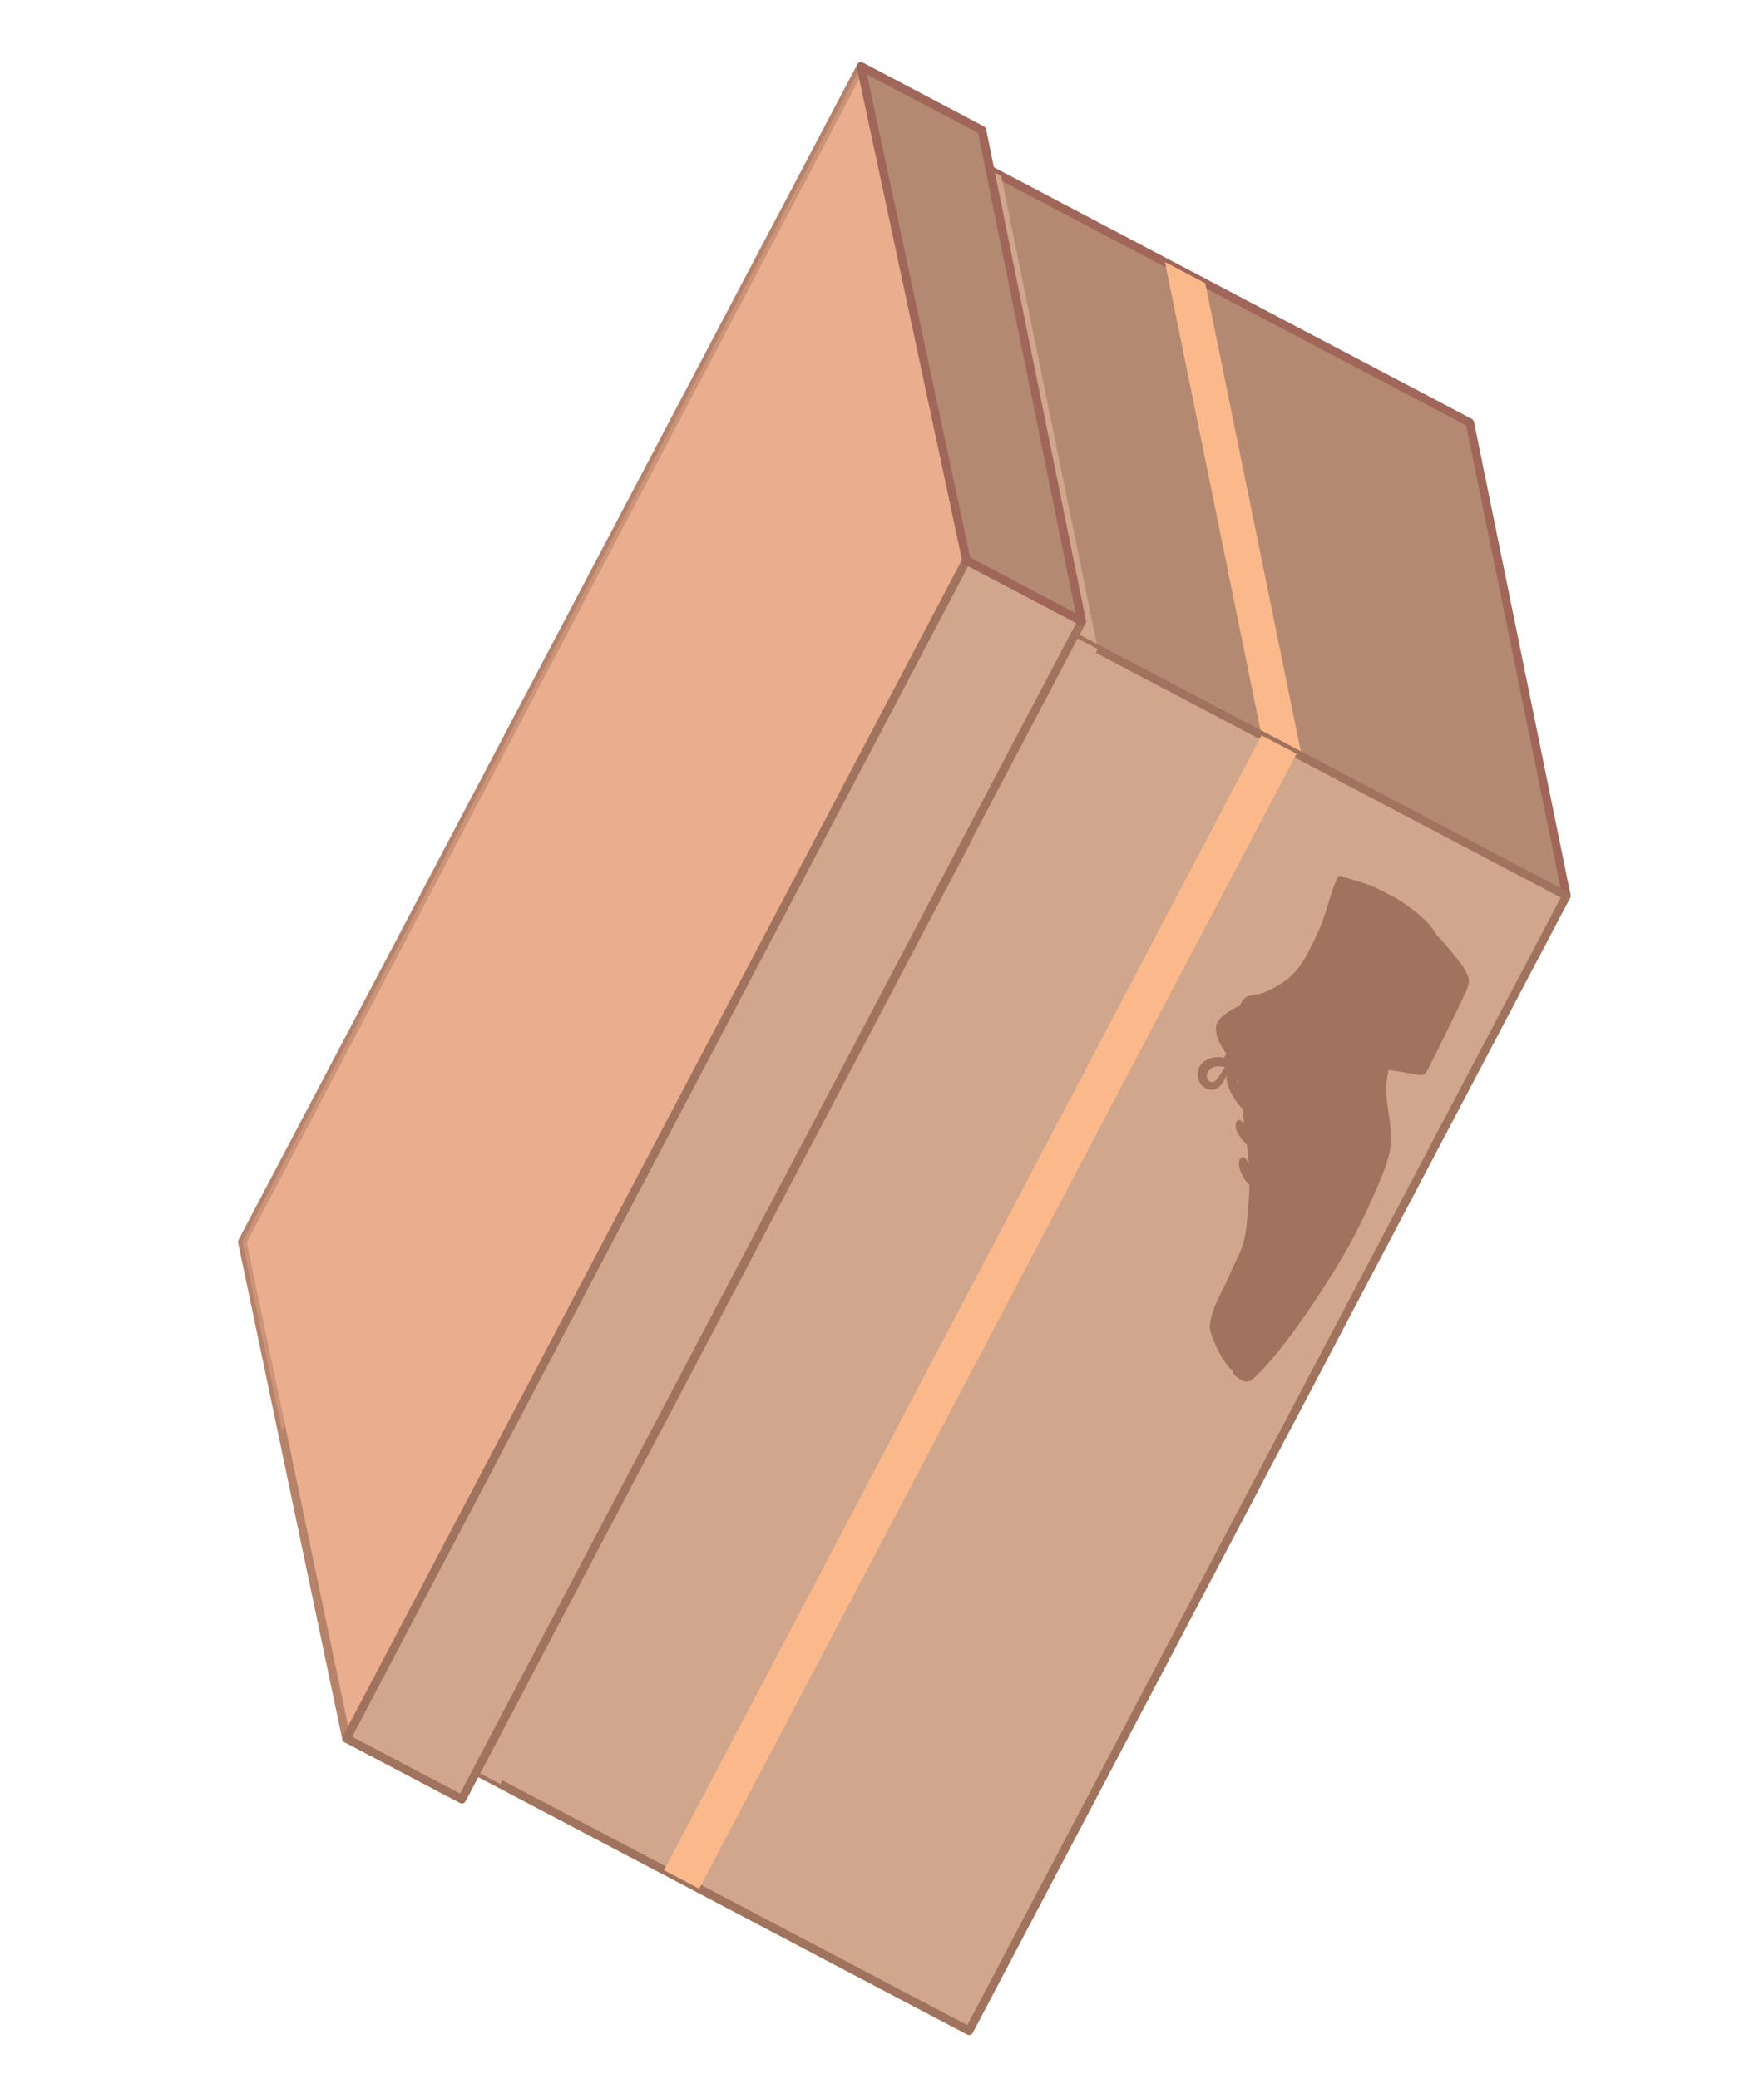 <svg width="28" height="33" viewBox="0 0 28 33" fill="none" xmlns="http://www.w3.org/2000/svg">
<g clip-path="url(#clip0_220_219)">
<path d="M16.072 9.589L15.933 10.681L23.839 14.842L24.865 14.217L23.332 6.707L14.89 2.263L16.072 9.589Z" fill="#B38972"/>
<path d="M24.924 14.249C24.919 14.259 24.911 14.269 24.9 14.275L23.874 14.9C23.854 14.912 23.829 14.913 23.808 14.902L15.902 10.74C15.877 10.727 15.863 10.7 15.866 10.673L16.003 9.59L14.822 2.274C14.819 2.249 14.829 2.224 14.849 2.209C14.869 2.194 14.897 2.192 14.92 2.204L23.361 6.648C23.379 6.657 23.392 6.674 23.396 6.694L24.93 14.204C24.933 14.22 24.93 14.235 24.923 14.249L24.924 14.249ZM23.836 14.765L24.79 14.185L23.272 6.751L14.978 2.385L16.138 9.578C16.138 9.578 16.139 9.591 16.139 9.597L16.007 10.642L23.838 14.765L23.836 14.765Z" fill="#9F6659"/>
<g style="mix-blend-mode:screen">
<path d="M18.998 12.294L19.638 12.631L20.664 12.006L19.131 4.495L18.491 4.158L20.024 11.669L18.998 12.294Z" fill="#FBB98B"/>
</g>
<g style="mix-blend-mode:multiply">
<path d="M15.172 4.051C15.325 5.219 15.52 6.38 15.685 7.547C15.838 8.631 15.981 9.718 16.155 10.799L16.399 10.928L17.425 10.302L15.892 2.792L14.912 2.276C14.989 2.874 15.096 3.471 15.171 4.052L15.172 4.051Z" fill="#D0A68D"/>
</g>
<path d="M16.071 9.59L6.589 27.602L15.382 32.231L24.864 14.219L16.071 9.59Z" fill="#D0A68D"/>
<path d="M24.924 14.249L15.442 32.262C15.424 32.295 15.384 32.308 15.351 32.29L6.558 27.661C6.525 27.644 6.513 27.604 6.53 27.571L16.012 9.558C16.03 9.525 16.069 9.513 16.103 9.53L24.896 14.159C24.929 14.177 24.941 14.217 24.924 14.25L24.924 14.249ZM15.355 32.139L24.775 14.245L16.1 9.679L6.68 27.574L15.354 32.14L15.355 32.139Z" fill="#9F735D"/>
<g style="mix-blend-mode:screen">
<path d="M20.024 11.67L10.541 29.682L11.098 29.975L20.58 11.963L20.024 11.67Z" fill="#FBB98B"/>
</g>
<g style="mix-blend-mode:multiply">
<path d="M16.071 9.59L6.589 27.602L7.943 28.314L17.425 10.302L16.071 9.59Z" fill="#D0A68D"/>
</g>
<path d="M15.31 1.92L13.665 1.054L3.845 19.708L5.498 27.591L8.943 25.494L10.2 23.105L10.206 23.108L15.361 13.316L15.326 1.933L15.321 1.93L15.322 1.926L15.31 1.92Z" fill="#EAAD8D"/>
<path d="M15.421 13.348L10.266 23.14C10.261 23.149 10.254 23.156 10.246 23.163L9.002 25.526C8.996 25.537 8.988 25.546 8.977 25.553L5.533 27.649C5.514 27.66 5.491 27.662 5.471 27.653C5.452 27.644 5.437 27.627 5.433 27.605L3.779 19.722C3.777 19.707 3.779 19.691 3.786 19.677L13.606 1.023C13.624 0.99 13.664 0.978 13.697 0.995L15.341 1.861C15.348 1.865 15.357 1.871 15.364 1.877C15.381 1.891 15.393 1.911 15.394 1.933L15.43 13.316C15.43 13.327 15.427 13.338 15.422 13.347L15.421 13.348ZM10.161 23.051L15.294 13.299L15.258 1.969L13.694 1.145L3.916 19.718L5.544 27.485L8.892 25.447L10.141 23.074C10.146 23.065 10.153 23.058 10.161 23.051Z" fill="#B5826A"/>
<g style="mix-blend-mode:multiply" opacity="0.4">
<path d="M3.846 19.708L4.481 22.737C5.193 19.668 6.599 16.727 8.051 13.976C9.298 11.617 10.648 9.259 12.43 7.258C13.288 6.293 14.242 5.317 15.335 4.579L15.326 1.932L15.322 1.929L15.324 1.926L13.666 1.053L3.846 19.708Z" fill="#EAAD8D"/>
</g>
<path d="M15.34 8.894L5.498 27.591L7.331 28.556L17.174 9.859L15.34 8.894Z" fill="#D0A68D"/>
<path d="M17.233 9.891L7.39 28.587C7.373 28.62 7.333 28.633 7.3 28.615L5.467 27.65C5.434 27.633 5.421 27.593 5.439 27.56L15.281 8.863C15.299 8.83 15.338 8.817 15.372 8.835L17.205 9.8C17.238 9.817 17.25 9.857 17.233 9.891ZM7.303 28.465L17.083 9.887L15.368 8.985L5.589 27.563L7.303 28.465Z" fill="#9F735D"/>
<path d="M15.586 2.066L13.665 1.054L15.34 8.894L17.17 9.857L15.586 2.066Z" fill="#B38972"/>
<path d="M17.229 9.889C17.225 9.897 17.218 9.905 17.21 9.91C17.19 9.926 17.161 9.929 17.139 9.917L15.309 8.954C15.291 8.944 15.279 8.927 15.275 8.909L13.6 1.069C13.595 1.043 13.605 1.016 13.625 1.001C13.646 0.985 13.674 0.983 13.697 0.995L15.618 2.006C15.635 2.016 15.648 2.033 15.653 2.052L17.236 9.844C17.239 9.859 17.237 9.874 17.229 9.889ZM15.399 8.849L17.075 9.732L15.525 2.109L13.761 1.18L15.4 8.85L15.399 8.849Z" fill="#9F6659"/>
<path d="M22.215 14.286C22.215 14.286 22.208 14.282 22.204 14.281C22.196 14.276 22.188 14.272 22.18 14.266C22.172 14.262 22.162 14.257 22.153 14.252C22.146 14.248 22.139 14.244 22.13 14.24C22.109 14.229 22.089 14.218 22.067 14.207C22.06 14.203 22.053 14.199 22.046 14.196C22.029 14.187 22.013 14.178 21.995 14.169C21.991 14.167 21.988 14.165 21.983 14.163L21.977 14.159C21.973 14.157 21.969 14.155 21.964 14.153C21.909 14.125 21.853 14.099 21.797 14.073C21.664 14.011 21.355 13.931 21.283 13.903C21.226 13.882 21.202 14.009 21.169 14.078C21.133 14.151 21.031 14.555 20.937 14.757C20.914 14.806 20.892 14.855 20.869 14.903C20.852 14.937 20.836 14.972 20.819 15.006C20.812 15.02 20.804 15.035 20.797 15.051C20.792 15.061 20.787 15.071 20.781 15.082C20.766 15.11 20.752 15.137 20.737 15.166C20.734 15.171 20.732 15.175 20.729 15.181C20.716 15.206 20.7 15.23 20.685 15.253C20.68 15.263 20.674 15.271 20.668 15.279C20.649 15.306 20.631 15.333 20.611 15.359C20.61 15.361 20.608 15.363 20.606 15.365C20.587 15.39 20.567 15.413 20.546 15.436C20.539 15.444 20.533 15.449 20.526 15.456C20.503 15.48 20.478 15.504 20.451 15.527C20.339 15.622 20.2 15.693 20.068 15.752C19.97 15.794 19.815 15.776 19.739 15.859C19.711 15.888 19.695 15.922 19.686 15.958C19.611 15.989 19.547 16.024 19.477 16.076C19.411 16.124 19.351 16.163 19.317 16.241C19.288 16.308 19.301 16.384 19.32 16.452C19.341 16.527 19.382 16.597 19.426 16.66C19.441 16.684 19.454 16.707 19.468 16.732C19.462 16.738 19.456 16.744 19.45 16.752C19.442 16.763 19.435 16.775 19.431 16.789C19.202 16.728 18.931 16.892 19.035 17.161C19.078 17.273 19.227 17.337 19.33 17.265C19.4 17.217 19.436 17.139 19.469 17.059C19.456 17.173 19.513 17.3 19.569 17.393C19.611 17.466 19.659 17.536 19.718 17.593C19.721 17.616 19.724 17.64 19.727 17.663C19.73 17.691 19.733 17.72 19.738 17.748C19.742 17.78 19.747 17.812 19.75 17.843C19.72 17.797 19.683 17.761 19.642 17.787C19.608 17.807 19.61 17.877 19.617 17.909C19.638 17.982 19.679 18.039 19.725 18.097C19.741 18.116 19.765 18.141 19.792 18.164C19.804 18.267 19.814 18.37 19.821 18.474C19.806 18.438 19.789 18.405 19.766 18.378C19.755 18.364 19.736 18.357 19.719 18.365C19.622 18.408 19.68 18.561 19.709 18.631C19.735 18.692 19.778 18.757 19.832 18.807C19.832 18.888 19.828 18.97 19.821 19.05C19.808 19.177 19.803 19.306 19.789 19.434C19.783 19.479 19.778 19.523 19.77 19.57C19.769 19.577 19.769 19.584 19.766 19.592C19.762 19.617 19.756 19.642 19.751 19.667C19.749 19.675 19.748 19.684 19.745 19.691C19.737 19.725 19.727 19.758 19.716 19.79C19.679 19.899 19.621 20.002 19.573 20.108C19.52 20.226 19.47 20.345 19.412 20.458C19.337 20.605 19.264 20.752 19.226 20.914C19.213 20.97 19.2 21.024 19.205 21.083C19.211 21.138 19.233 21.196 19.255 21.25C19.261 21.265 19.268 21.281 19.273 21.296C19.33 21.436 19.408 21.581 19.506 21.698C19.525 21.722 19.548 21.741 19.574 21.756C19.562 21.77 19.562 21.798 19.627 21.85C19.718 21.924 19.797 21.962 19.879 21.892C19.962 21.821 20.301 21.506 20.878 20.637C21.455 19.768 21.663 19.299 21.87 18.819C22.078 18.338 22.101 18.173 22.067 17.857C22.038 17.584 21.96 17.325 22.041 16.981C22.166 17 22.306 17.021 22.379 17.035C22.381 17.036 22.384 17.036 22.386 17.035C22.396 17.038 22.404 17.039 22.41 17.041C22.513 17.066 22.59 17.072 22.626 17.035C22.663 16.996 23.125 16.044 23.229 15.823C23.334 15.604 23.339 15.56 23.267 15.414C23.263 15.406 23.258 15.397 23.251 15.386C23.248 15.383 23.246 15.379 23.245 15.375C23.241 15.369 23.236 15.361 23.232 15.355C23.229 15.35 23.226 15.345 23.222 15.341C23.217 15.333 23.212 15.326 23.206 15.317C23.202 15.312 23.2 15.308 23.196 15.304C23.196 15.304 23.194 15.303 23.194 15.302C23.064 15.123 22.83 14.863 22.83 14.863C22.83 14.863 22.828 14.866 22.825 14.872C22.797 14.824 22.767 14.777 22.732 14.732C22.612 14.577 22.469 14.465 22.31 14.353C22.284 14.334 22.258 14.316 22.232 14.301C22.224 14.297 22.217 14.293 22.211 14.289L22.215 14.286ZM19.65 17.158C19.655 17.177 19.66 17.196 19.663 17.216C19.652 17.192 19.641 17.166 19.63 17.141C19.637 17.146 19.643 17.152 19.65 17.158ZM19.195 17.159C19.112 17.103 19.175 16.982 19.238 16.947C19.3 16.913 19.372 16.922 19.44 16.935C19.441 16.937 19.443 16.939 19.443 16.941C19.366 17.052 19.293 17.226 19.195 17.159Z" fill="#9F735D"/>
</g>
<defs>
<clipPath id="clip0_220_219">
<rect width="27.421" height="16.176" fill="white" transform="translate(0.864 25.227) rotate(-62.236)"/>
</clipPath>
</defs>
</svg>
